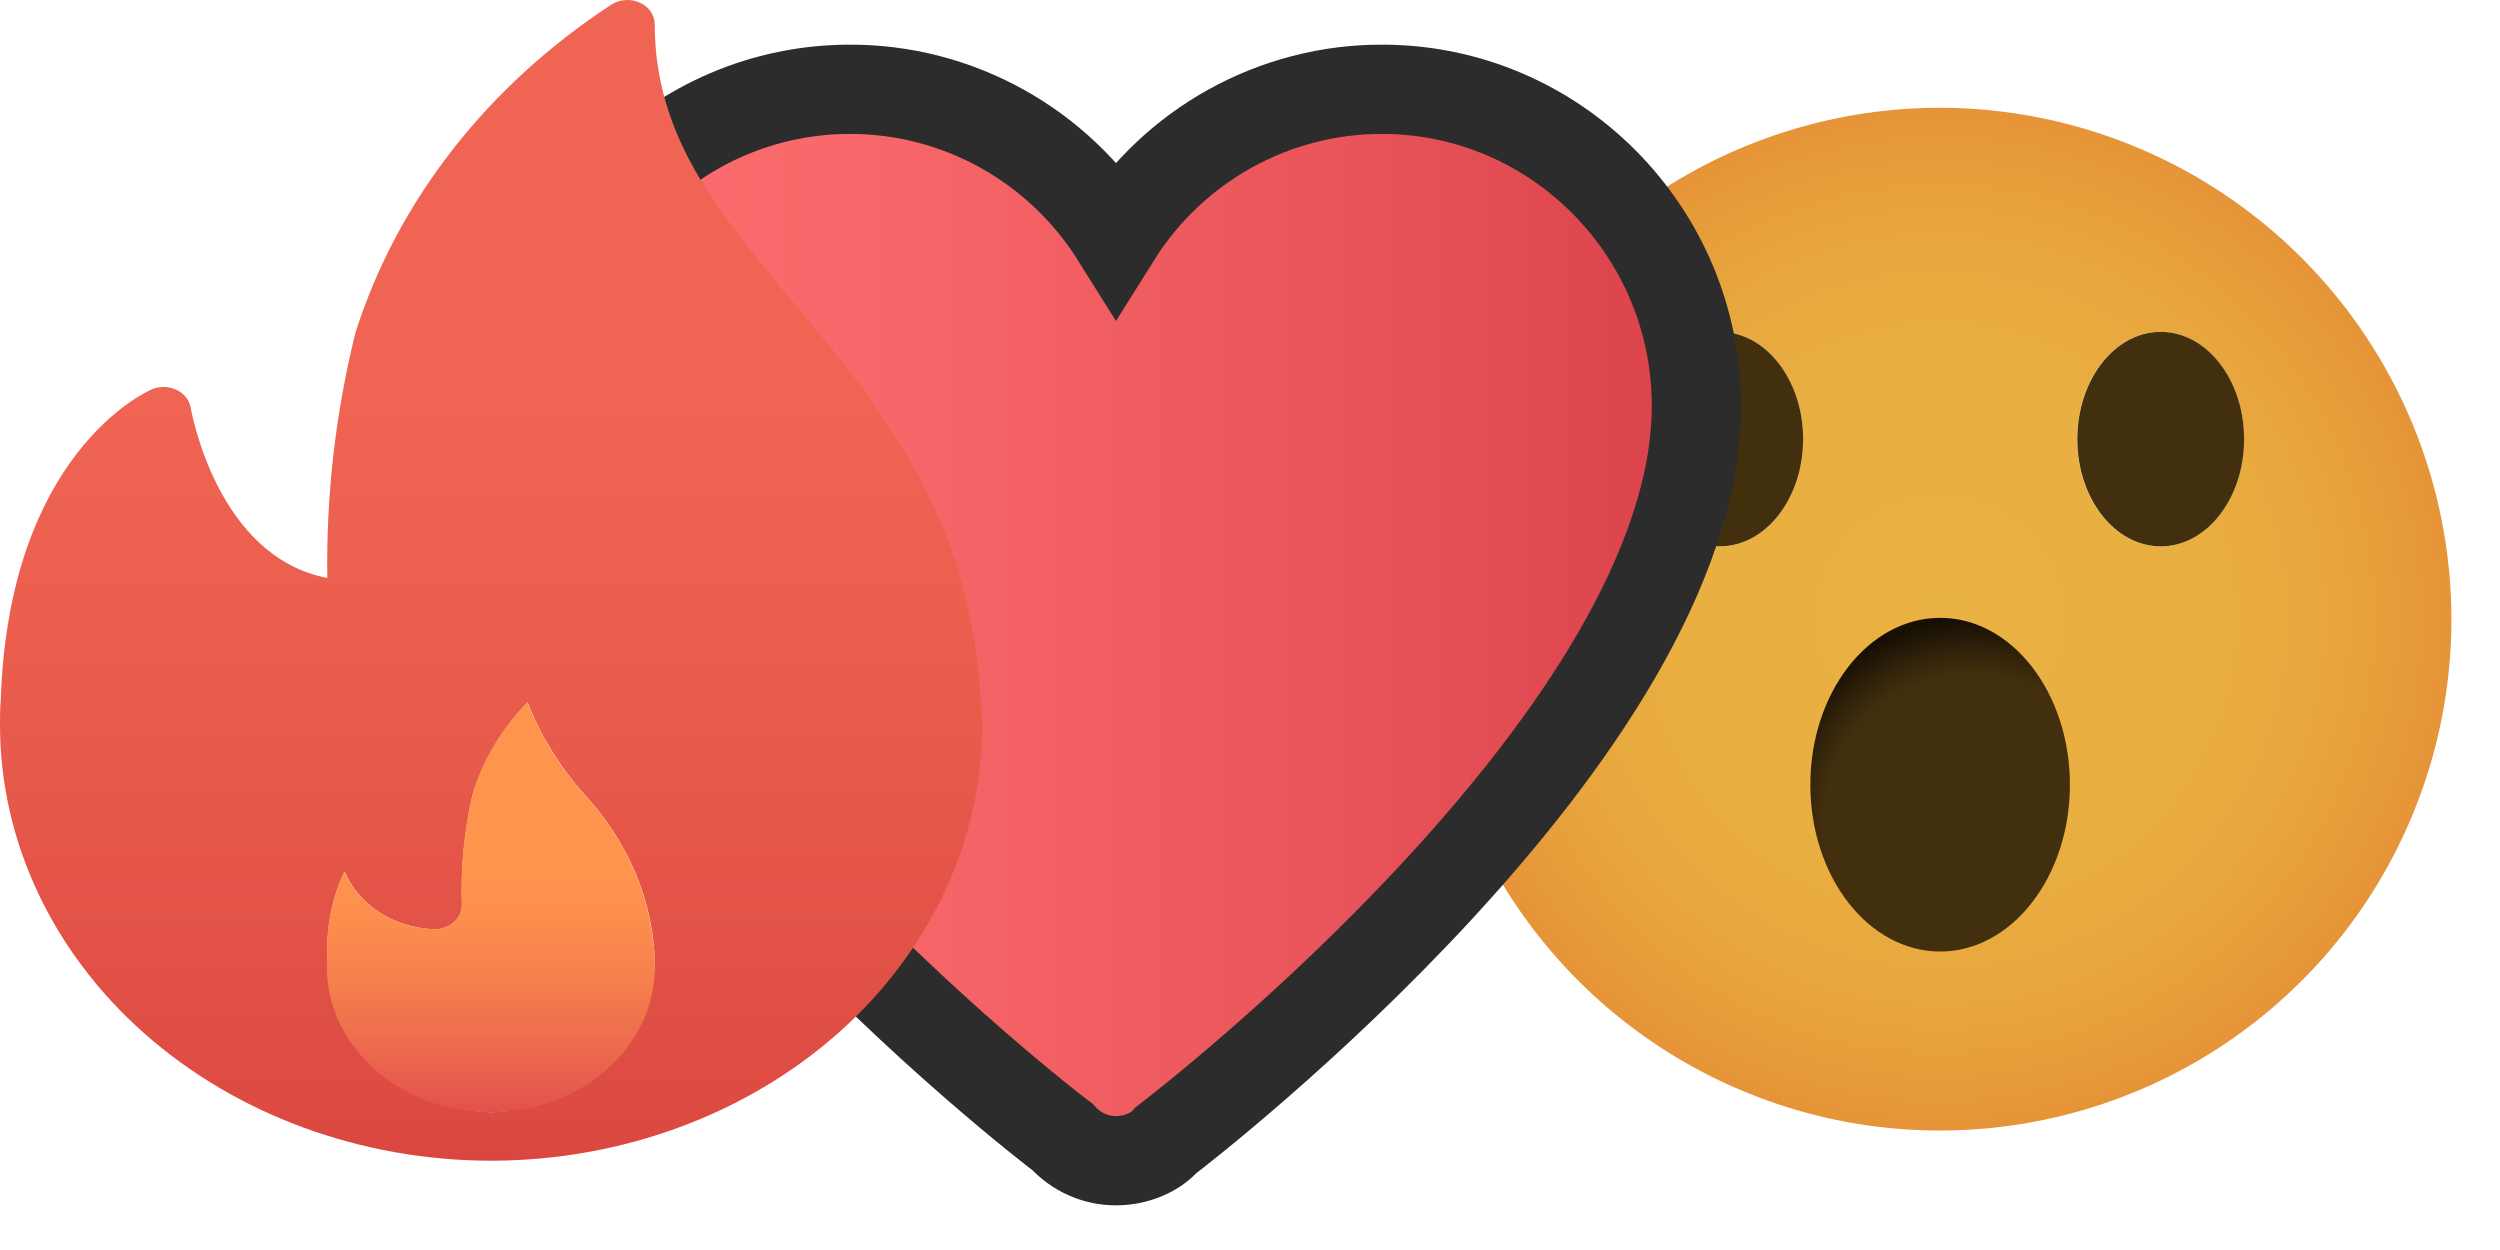 <svg width="28" height="14" viewBox="0 0 28 14" fill="none" xmlns="http://www.w3.org/2000/svg">
<path d="M21.729 1.207C20.596 1.207 19.488 1.543 18.546 2.172C17.604 2.801 16.87 3.695 16.436 4.742C16.003 5.788 15.889 6.94 16.11 8.051C16.331 9.162 16.876 10.182 17.677 10.984C18.478 11.785 19.499 12.33 20.61 12.552C21.721 12.773 22.873 12.659 23.919 12.226C24.966 11.793 25.861 11.059 26.491 10.117C27.12 9.175 27.456 8.068 27.456 6.935C27.455 5.417 26.851 3.961 25.777 2.887C24.703 1.813 23.247 1.209 21.729 1.207ZM19.259 6.119C18.741 6.119 18.325 5.581 18.325 4.918C18.325 4.255 18.743 3.717 19.259 3.717C19.776 3.717 20.194 4.255 20.194 4.918C20.194 5.581 19.776 6.119 19.259 6.119ZM24.198 6.119C23.68 6.119 23.264 5.581 23.264 4.918C23.264 4.255 23.681 3.717 24.198 3.717C24.715 3.717 25.132 4.255 25.132 4.918C25.132 5.581 24.715 6.119 24.198 6.119Z" fill="url(#paint0_radial)"/>
<path d="M21.73 10.657C22.532 10.657 23.183 9.821 23.183 8.789C23.183 7.757 22.532 6.92 21.73 6.92C20.927 6.92 20.276 7.757 20.276 8.789C20.276 9.821 20.927 10.657 21.73 10.657Z" fill="url(#paint1_radial)"/>
<path d="M24.2 6.119C24.716 6.119 25.134 5.582 25.134 4.918C25.134 4.255 24.716 3.717 24.2 3.717C23.684 3.717 23.266 4.255 23.266 4.918C23.266 5.582 23.684 6.119 24.2 6.119Z" fill="#422F0D"/>
<path d="M19.26 6.119C19.776 6.119 20.195 5.582 20.195 4.918C20.195 4.255 19.776 3.717 19.26 3.717C18.744 3.717 18.326 4.255 18.326 4.918C18.326 5.582 18.744 6.119 19.26 6.119Z" fill="#422F0D"/>
<path d="M19 4.546C19 8.184 13.302 12.585 13.058 12.771C12.944 12.904 12.728 13 12.499 13C12.387 13 12.276 12.977 12.173 12.931C12.07 12.886 11.978 12.819 11.902 12.736C11.698 12.585 6 8.184 6 4.546C6 2.591 7.58 1 9.52 1C10.115 0.999 10.7 1.151 11.221 1.44C11.742 1.729 12.182 2.147 12.499 2.653C12.816 2.147 13.256 1.729 13.777 1.44C14.298 1.151 14.883 0.999 15.478 1C17.42 1 19 2.591 19 4.546Z" fill="url(#paint2_linear)" stroke="#2C2C2C"/>
<path d="M10.967 7.611C10.8 5.672 9.781 4.457 8.883 3.385C8.053 2.392 7.333 1.535 7.333 0.271C7.332 0.221 7.317 0.172 7.288 0.13C7.259 0.088 7.217 0.053 7.167 0.03C7.117 0.007 7.061 -0.003 7.005 0.001C6.95 0.004 6.896 0.021 6.85 0.05C5.459 0.958 4.449 2.252 3.981 3.726C3.757 4.628 3.652 5.55 3.666 6.473C2.422 6.236 2.14 4.585 2.136 4.567C2.129 4.525 2.111 4.485 2.083 4.45C2.055 4.415 2.019 4.386 1.976 4.366C1.934 4.346 1.887 4.335 1.839 4.334C1.791 4.333 1.743 4.342 1.7 4.361C1.634 4.389 0.096 5.081 0.008 7.849C-1.48509e-05 7.941 2.11863e-10 8.033 2.11863e-10 8.125C0.002 9.417 0.582 10.657 1.613 11.571C2.644 12.485 4.042 12.999 5.5 13H5.516C6.971 12.995 8.365 12.479 9.393 11.566C10.42 10.652 10.998 9.415 11 8.125C10.999 7.99 10.967 7.611 10.967 7.611ZM5.499 12.457C4.997 12.442 4.523 12.251 4.179 11.927C3.836 11.602 3.651 11.17 3.666 10.726C3.666 10.694 3.666 10.66 3.666 10.621C3.665 10.326 3.73 10.033 3.859 9.761C3.936 9.945 4.072 10.105 4.252 10.221C4.432 10.336 4.646 10.401 4.867 10.408C4.908 10.408 4.947 10.401 4.985 10.387C5.022 10.374 5.056 10.354 5.084 10.329C5.113 10.304 5.135 10.274 5.151 10.241C5.166 10.208 5.174 10.173 5.174 10.137C5.16 9.724 5.199 9.311 5.292 8.906C5.406 8.523 5.617 8.167 5.909 7.867C6.053 8.238 6.266 8.584 6.539 8.892C6.987 9.372 7.261 9.961 7.322 10.582C7.327 10.628 7.33 10.676 7.33 10.725C7.345 11.17 7.161 11.601 6.818 11.926C6.475 12.25 6.001 12.441 5.499 12.457Z" fill="url(#paint3_linear)"/>
<path d="M7.33 10.725C7.346 10.947 7.311 11.17 7.226 11.379C7.141 11.589 7.008 11.78 6.836 11.943C6.665 12.105 6.457 12.234 6.227 12.323C5.996 12.411 5.748 12.457 5.497 12.457C5.246 12.457 4.998 12.411 4.767 12.323C4.537 12.234 4.33 12.105 4.158 11.943C3.986 11.78 3.853 11.589 3.769 11.379C3.684 11.17 3.648 10.947 3.664 10.725C3.664 10.693 3.664 10.66 3.664 10.621C3.662 10.326 3.728 10.033 3.857 9.761C3.933 9.945 4.07 10.105 4.25 10.22C4.429 10.335 4.644 10.401 4.865 10.407C4.905 10.408 4.945 10.401 4.983 10.387C5.02 10.374 5.054 10.354 5.082 10.329C5.111 10.303 5.133 10.274 5.149 10.241C5.164 10.208 5.172 10.173 5.172 10.137C5.157 9.724 5.197 9.311 5.29 8.906C5.404 8.522 5.615 8.167 5.907 7.867C6.051 8.237 6.263 8.584 6.537 8.891C6.985 9.372 7.258 9.961 7.32 10.582C7.33 10.628 7.33 10.676 7.33 10.725Z" fill="url(#paint4_linear)"/>
<defs>
<radialGradient id="paint0_radial" cx="0" cy="0" r="1" gradientUnits="userSpaceOnUse" gradientTransform="translate(21.728 6.934) scale(7.504 7.503)">
<stop stop-color="#EAB242"/>
<stop offset="0.362" stop-color="#E9AF41"/>
<stop offset="0.562" stop-color="#E8A73E"/>
<stop offset="0.723" stop-color="#E69939"/>
<stop offset="0.863" stop-color="#E48632"/>
<stop offset="0.949" stop-color="#E2762D"/>
</radialGradient>
<radialGradient id="paint1_radial" cx="0" cy="0" r="1" gradientUnits="userSpaceOnUse" gradientTransform="translate(22.092 9.2) scale(2.269 2.268)">
<stop offset="0.73" stop-color="#422F0D"/>
<stop offset="0.863" stop-color="#2E2009"/>
<stop offset="1" stop-color="#160F04"/>
</radialGradient>
<linearGradient id="paint2_linear" x1="6" y1="7" x2="19" y2="7" gradientUnits="userSpaceOnUse">
<stop stop-color="#FE6E6F"/>
<stop offset="0.284" stop-color="#F86769"/>
<stop offset="0.683" stop-color="#E9555A"/>
<stop offset="0.949" stop-color="#DD454D"/>
</linearGradient>
<linearGradient id="paint3_linear" x1="5.5" y1="4.42" x2="5.5" y2="17.355" gradientUnits="userSpaceOnUse">
<stop stop-color="#EF6452"/>
<stop offset="0.252" stop-color="#EA5D4D"/>
<stop offset="0.607" stop-color="#DD4B42"/>
<stop offset="0.949" stop-color="#CC3333"/>
</linearGradient>
<linearGradient id="paint4_linear" x1="5.497" y1="9.694" x2="5.497" y2="12.943" gradientUnits="userSpaceOnUse">
<stop stop-color="#FF954D"/>
<stop offset="0.183" stop-color="#FC8E4D"/>
<stop offset="0.441" stop-color="#F47C4D"/>
<stop offset="0.741" stop-color="#E75E4D"/>
<stop offset="0.949" stop-color="#DD454D"/>
</linearGradient>
</defs>
</svg>
